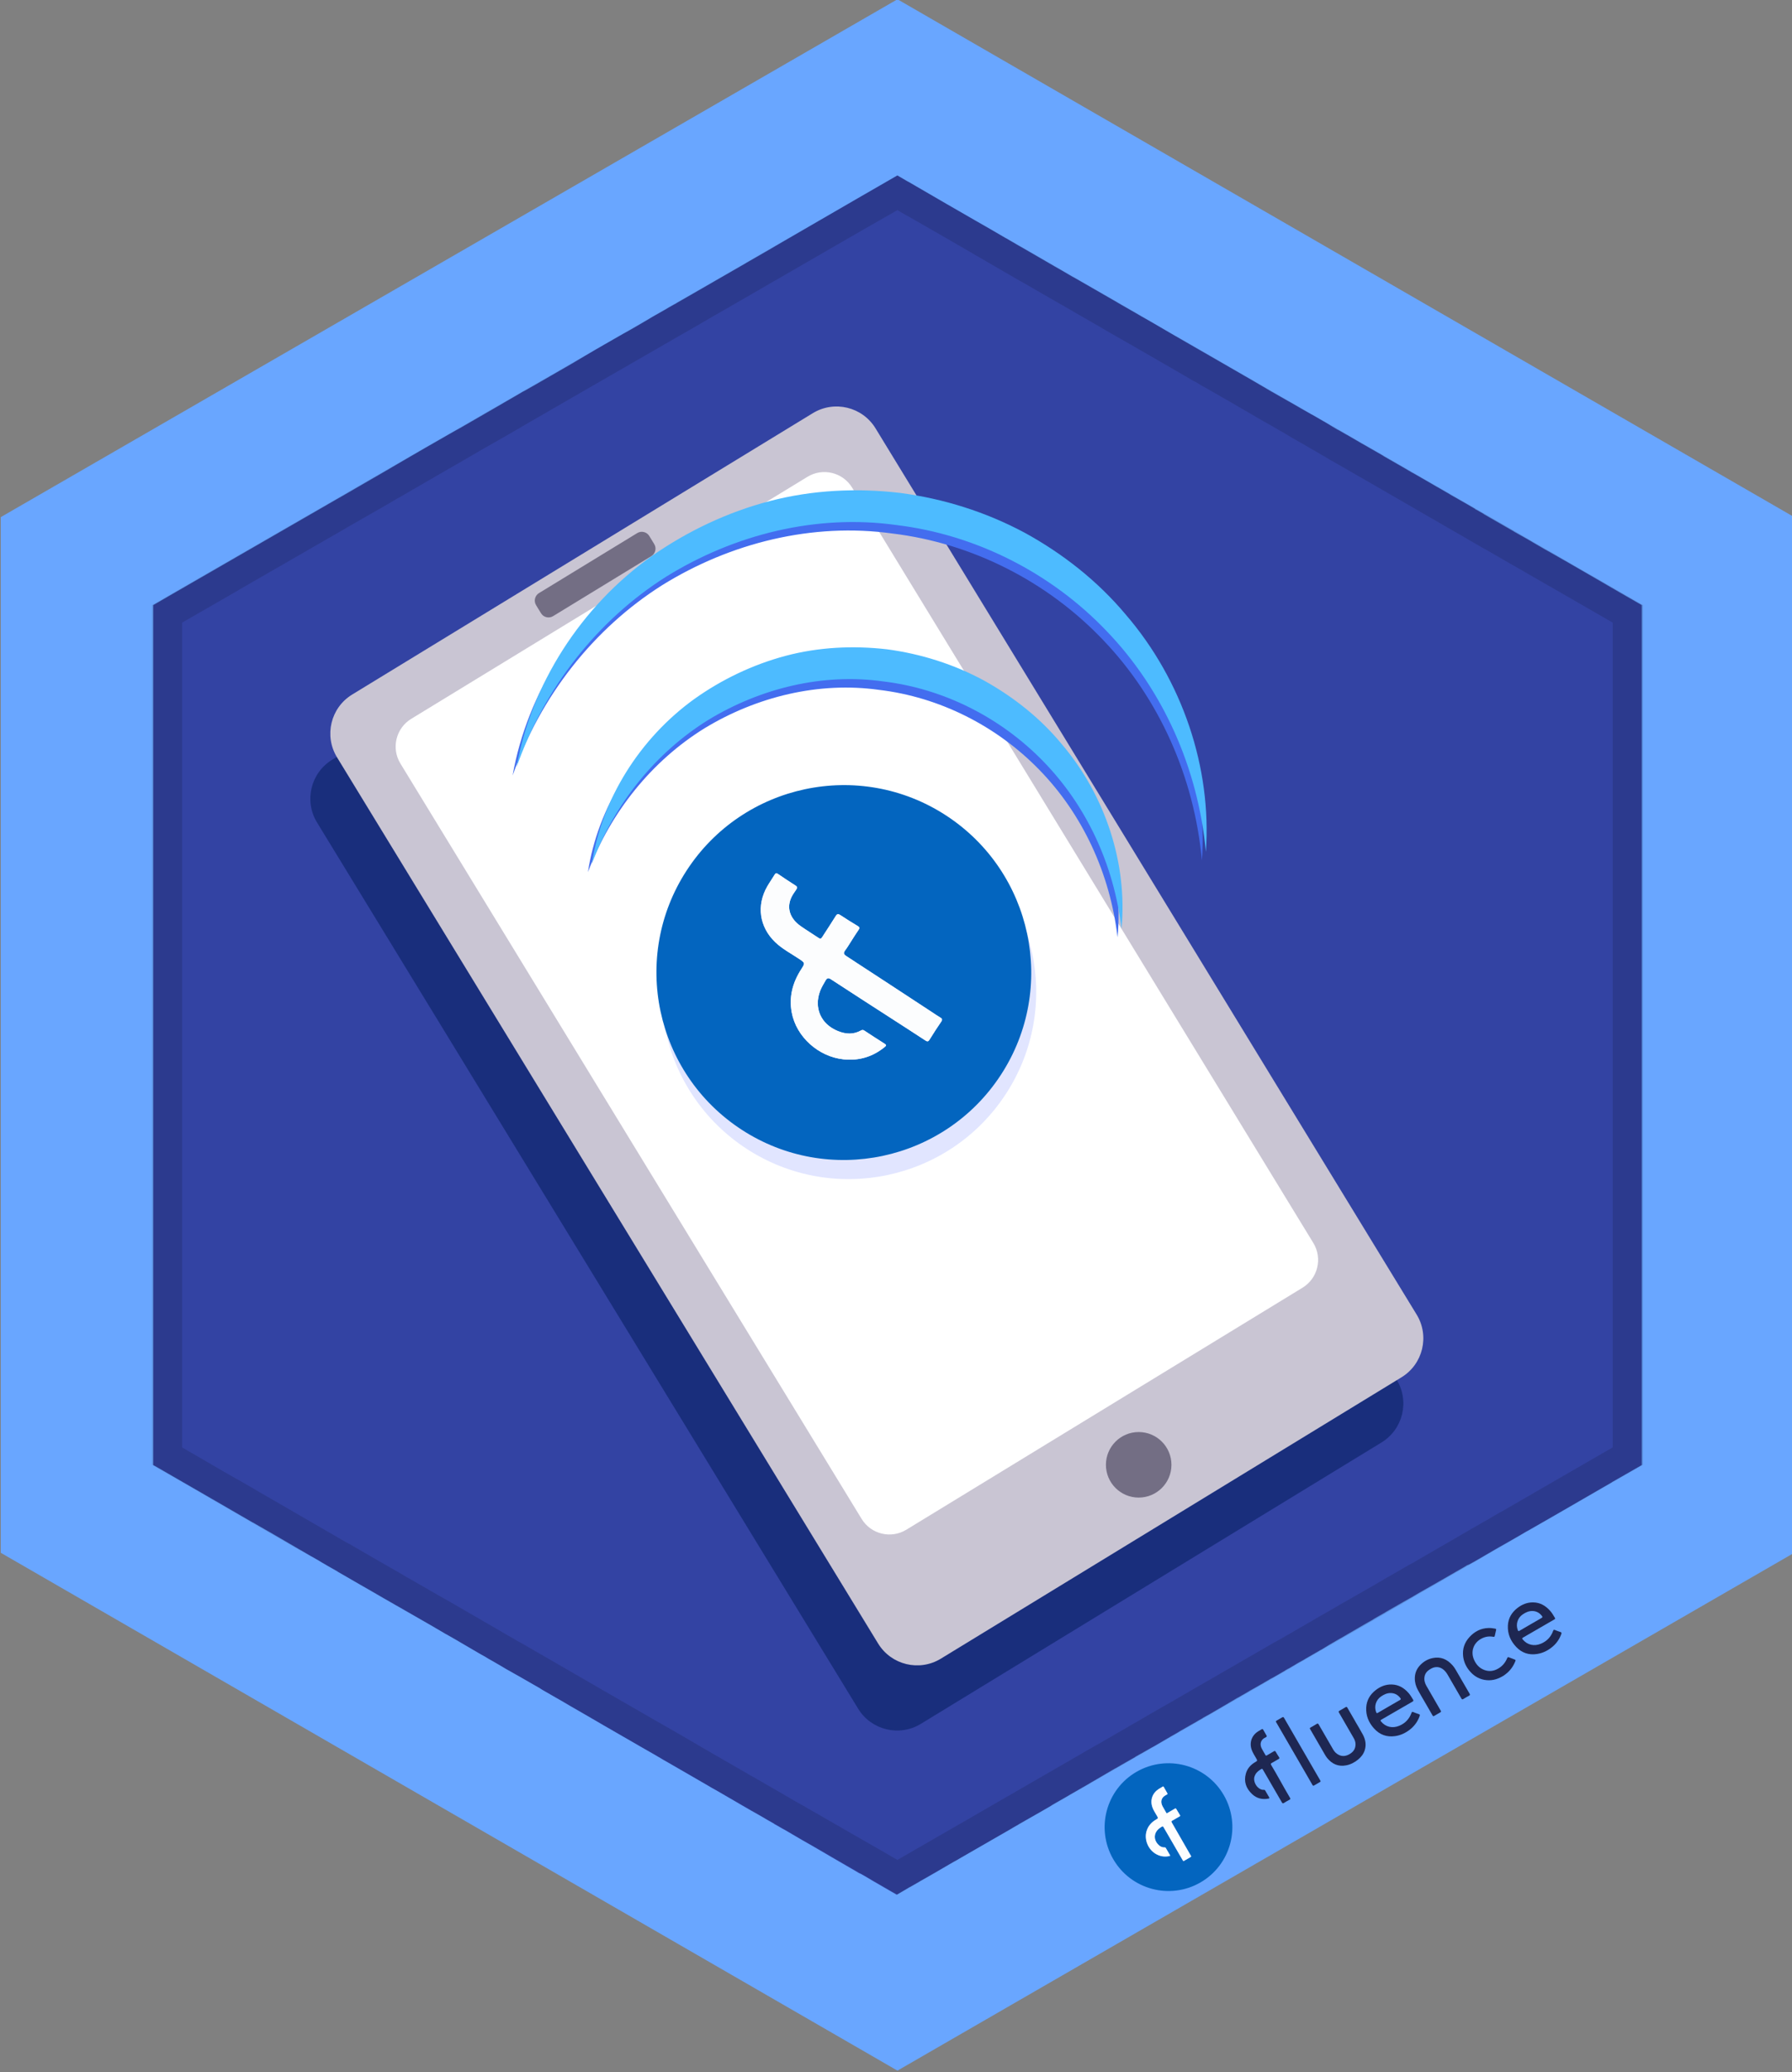 <?xml version="1.0" encoding="utf-8"?>
<!-- Generator: Adobe Illustrator 23.0.1, SVG Export Plug-In . SVG Version: 6.00 Build 0)  -->
<svg version="1.1" id="Layer_1" xmlns="http://www.w3.org/2000/svg" xmlns:xlink="http://www.w3.org/1999/xlink" x="0px" y="0px"
	 viewBox="0 0 110.762 128.045" style="enable-background:new 0 0 110.762 128.045;" xml:space="preserve">
<rect x="0" y="0" width="110.762" height="128.045" fill="#808080" stroke="none"/>
<style type="text/css">
	.Drop_x0020_Shadow{fill:none;}
	.Round_x0020_Corners_x0020_2_x0020_pt{fill:#FFFFFF;stroke:#231F20;stroke-miterlimit:10;}
	.Live_x0020_Reflect_x0020_X{fill:none;}
	.Bevel_x0020_Soft{fill:url(#SVGID_1_);}
	.Dusk{fill:#FFFFFF;}
	.Foliage_GS{fill:#FFDD00;}
	.Pompadour_GS{fill-rule:evenodd;clip-rule:evenodd;fill:#44ADE2;}
	.st0{fill:#0050D0;}
	.st1{fill:#FFFFFF;}
	.st2{fill:#69A6FF;}
	.st3{fill:#3343A3;}
	.st4{fill:#51B7F8;}
	.st5{fill:#E3EEFF;}
	.st6{fill:#192E7C;}
	.st7{fill:#C7EBFF;}
	.st8{opacity:0.13;enable-background:new    ;}
	.st9{fill:#FCFDFD;}
	.st10{fill:#0161CC;}
	.st11{fill:#0167CA;}
	.st12{fill:#008BBC;}
	.st13{fill:#01CDA7;}
	.st14{fill:#009FB8;}
	.st15{fill:#0396BA;}
	.st16{fill:#03BDAD;}
	.st17{fill:#F6F9FA;}
	.st18{fill:#007AC3;}
	.st19{fill:#01B5AF;}
	.st20{fill:#9BD8DD;}
	.st21{fill:#1D54D8;}
	.st22{fill:#EAEAEA;}
	.st23{fill:#4E5253;}
	.st24{fill:#535353;}
	.st25{fill:#01B9FC;}
	.st26{fill:#FBFBFB;}
	.st27{fill:#F89EA7;}
	.st28{fill:#04B8FA;}
	.st29{fill:#15D89A;}
	.st30{fill:#584242;}
	.st31{fill:#60F9AF;}
	.st32{fill:#A8F8E0;}
	.st33{fill:#F2F2F2;}
	.st34{fill:#047EF4;}
	.st35{fill:#1B75BC;}
	.st36{fill:#3C3C3B;}
	.st37{fill:#1E2752;}
	.st38{fill:#1E2753;}
	.st39{fill:#0365BF;}
	.st40{fill:#FCFDFE;}
	.st41{fill:#C9C5D3;}
	.st42{fill:#736E84;}
	.st43{fill:#E1E5FF;}
	.st44{fill:#436DEF;}
	.st45{fill:#4DBBFF;}
	.st46{fill:#4F34C1;}
	.st47{fill:#B3EAFF;}
	.st48{fill:#E9FAFF;}
	.st49{fill:#0FB797;}
	.st50{fill:#3EFFB5;}
	.st51{fill:#E3D4FF;}
	.st52{fill:#FBF8FF;}
	.st53{fill:#2F106B;}
	.st54{fill:#E3D4FF;stroke:#2F106B;stroke-miterlimit:10;}
	.st55{fill:#3E2B7A;}
	.st56{fill:#FEC547;}
	.st57{fill:#E1F9FF;}
	.st58{fill:#3159FF;}
	.st59{fill:#1B46CC;}
	.st60{fill:#7BD3FF;}
	.st61{fill:#B4ABED;}
	.st62{fill:#D9F4FF;}
	.st63{fill:#A95F29;}
	.st64{fill:#D17D37;}
	.st65{fill:#686868;}
	.st66{fill:#343433;}
</style>
<linearGradient id="SVGID_1_" gradientUnits="userSpaceOnUse" x1="-0.302" y1="149.196" x2="0.405" y2="149.903">
	<stop  offset="0" style="stop-color:#DEDFE3"/>
	<stop  offset="0.178" style="stop-color:#DADBDF"/>
	<stop  offset="0.361" style="stop-color:#CECFD3"/>
	<stop  offset="0.546" style="stop-color:#B9BCBF"/>
	<stop  offset="0.732" style="stop-color:#9CA0A2"/>
	<stop  offset="0.918" style="stop-color:#787D7E"/>
	<stop  offset="1" style="stop-color:#656B6C"/>
</linearGradient>
<g id="Layer_63_3_">
	<polygon class="st2" points="110.899,95.956 55.471,127.956 0.048,95.956 0.048,31.956 55.471,-0.044 110.899,31.956 	
		"/>
</g>
<path class="st3" d="M101.476,37.394v53.14l-1.45,0.83l-0.19,0.11l-0.2,0.11v0.01l-0.66,0.38l-2.54,1.47l-2.04,1.17l-0.14,0.08
	l-1.18,0.68l-0.41,0.23l-1.55,0.9l-0.02,0.01l-0.29,0.16l-0.13,0.05l-0.11,0.07l-1.44,0.83l-0.7,0.4l-0.65,0.37l-0.24,0.14
	l-0.17,0.1l-0.01,0.01l-0.34,0.19l-0.3,0.17l-0.82,0.47l-0.23,0.13l-0.04,0.03l-0.72,0.41v0.01l-0.51,0.29l-0.45,0.26l-0.02,0.02
	h-0.01l-0.02,0.01l-1.05,0.61l-0.16,0.09l-0.31,0.18l-0.24,0.14l-0.44,0.27l-0.06,0.03l-0.97,0.56l-0.06,0.04l-0.09,0.05
	l-0.18,0.1l-0.09,0.05l-0.12,0.07l-0.08,0.05l-0.41,0.24l-0.03,0.01l-0.16,0.09v0.01l-0.78,0.45l-0.06,0.03l-0.12,0.06l-0.02,0.02
	l-0.04,0.02l-0.29,0.17l-0.15,0.09l-0.06,0.03l-0.4,0.23l-0.11,0.06l-0.16,0.09l-0.13,0.08l-0.05,0.03l-0.3,0.17l-0.02,0.01
	l-0.08,0.05l-0.14,0.08l-0.02,0.01h-0.01l-0.71,0.42l-1.01,0.59l-0.05,0.03l-0.15,0.08l-0.25,0.14v0.01l-0.27,0.15l-0.1,0.06
	l-0.05,0.03l-0.16,0.09l-0.84,0.48l-0.11,0.07l-0.42,0.24l-1.06,0.62l-0.15,0.08l-0.44,0.25l-0.19,0.11l-0.06,0.03l-0.07,0.04
	l-0.25,0.14c0,0,0,0,0,0.01l-0.84,0.48l-0.07,0.04l-0.31,0.18c0,0,0,0-0.01,0l-1.3,0.76l-0.12,0.07l-0.07,0.04l-0.18,0.11
	l-0.04,0.02l-0.24,0.14l-0.09,0.05l-0.73,0.42l-0.29,0.17l-0.56,0.32l-0.31,0.18l-0.04,0.03l-0.01,0.01l-0.02,0.01l-0.5,0.29
	l-1.49,0.85l-0.01,0.01l-0.3,0.17l-0.13,0.08l-2.24,1.29l-0.99,0.57l-0.05,0.03l-0.01,0.01l-0.24,0.13l-0.21,0.12l-1.01,0.59
	l-0.79,0.45l-0.04,0.02l-0.13,0.08l-0.56,0.32h-0.01l-0.32,0.19l-0.46,0.27l-0.02,0.01l-0.35-0.2l-1.07-0.62l-0.54-0.32
	l-0.23-0.13l-0.08-0.04l-0.03-0.01l-0.04-0.02l-0.2-0.12l-0.33-0.19l-1.17-0.68l-1.2-0.7l-0.58-0.33l-1.16-0.68l-0.08-0.04
	l-0.35-0.2l-0.16-0.09l-0.03-0.03l-0.09-0.05l-0.2-0.11l-0.12-0.07l-0.15-0.09l-0.45-0.26l-0.36-0.2l-0.71-0.41l-0.1-0.06
	l-1.41-0.82l-0.22-0.12l-0.27-0.16l-1.66-0.96l-0.78-0.45l-0.28-0.16l-0.56-0.33l-0.77-0.44l-2.41-1.39l-0.65-0.38l-0.04-0.02
	l-0.03-0.02l-1.3-0.75l-0.39-0.23l-0.54-0.31l-0.8-0.46l-0.14-0.09l-0.01-0.01l-0.07-0.04l-0.56-0.32l-0.47-0.27l-0.74-0.42
	l-0.02-0.01l-0.27-0.15l-0.28-0.17l-0.43-0.25l-0.37-0.21l-0.13-0.08l-0.03-0.02l-0.27-0.15l-0.19-0.11l-0.29-0.17l-0.75-0.44
	l-0.39-0.23l-0.09-0.05l-0.44-0.25l-0.06-0.03l-0.78-0.46l-2.09-1.2l-0.23-0.13l-0.59-0.34l-0.09-0.05l-0.12-0.07l-0.31-0.18
	l-0.07-0.04l-0.01-0.01l-0.11-0.06l-0.1-0.06h-0.01l-0.01-0.01l-0.7-0.4l-0.33-0.19c-0.01-0.01-0.01-0.01-0.02-0.01l-0.05-0.03
	l-0.69-0.4l-0.35-0.2v-0.01l-0.67-0.38l-0.1-0.06l-0.21-0.12l-0.13-0.08l-0.15-0.09l-0.04-0.02l-0.49-0.28l-2.11-1.23l-0.29-0.17
	c0,0-0.01,0-0.02-0.01l-0.28-0.16l-0.04-0.02l-0.01-0.01l-0.23-0.13l-0.47-0.27h-0.01l-1.33-0.77l-1-0.58l-0.21-0.12l-3.5-2.02
	l-0.04-0.02l-0.04-0.02l-0.03-0.02v-53.14l0.93-0.54l1.04-0.6l9.38-5.41l0.3-0.17l2.3-1.33l0.38-0.22l0.75-0.44l0.98-0.57l0.26-0.15
	l0.1-0.06l0.33-0.19l1.5-0.86l0.44-0.25l0.36-0.2l2.2-1.27l0.6-0.35l0.45-0.26l0.53-0.31l0.17-0.09l0.6-0.34l0.92-0.53l0.14-0.08
	l0.78-0.45l0.02-0.01l0.36-0.21l0.09-0.05l0.35-0.21l0.42-0.25l0.68-0.4l0.52-0.3l1.19-0.68l0.11-0.06l0.34-0.19l0.64-0.37
	l0.22-0.13l0.47-0.28l0.21-0.12l0.53-0.3l0.27-0.16l0.39-0.22h0.01l0.05-0.03l0.06-0.04l0.82-0.47l1.46-0.84l0.12-0.07l1.86-1.07
	c0-0.01,0.01-0.01,0.01-0.01l1.39-0.8l0.19-0.11l0.27-0.16l0.11-0.06l0.01-0.01l4.9-2.84l2.48-1.43l0.65,0.38h0.01l2.36,1.37
	l1.77,1.02l0.96,0.55l0.94,0.55h0.01l0.82,0.48l0.04,0.02l0.66,0.38l1.5,0.87l0.44,0.25l0.68,0.4h0.01l0.37,0.21l2.14,1.23
	l0.53,0.31l0.82,0.47l0.36,0.21l0.6,0.34l1.51,0.88l2.45,1.41l2.41,1.39l0.05,0.03l1.04,0.61l1.18,0.67l0.42,0.24l0.22,0.13
	l0.48,0.27l0.14,0.08l0.01,0.01l0.03,0.01l0.54,0.31l0.15,0.09l0.07,0.04h0.01l0.51,0.31l0.33,0.2c0,0,0.01,0,0.02,0l0.47,0.27
	l0.11,0.06l0.86,0.5l0.44,0.25l0.07,0.04l0.05,0.03l0.7,0.4l0.05,0.03l0.09,0.06l0.07,0.04l1.08,0.62l0.02,0.01l0.17,0.1l0.22,0.13
	h0.01l0.09,0.06l0.09,0.05l0.06,0.03l0.47,0.27l0.95,0.55l0.23,0.13l0.62,0.36l0.01,0.01l1.07,0.61l0.43,0.25l0.04,0.03v0.01
	l0.12,0.06l0.14,0.08l0.26,0.15l0.02,0.02l0.38,0.22l1.46,0.84l0.06,0.04l0.87,0.49l0.27,0.16l0.74,0.43l0.2,0.11l0.58,0.33
	l0.44,0.25l1.94,1.12l1.43,0.83L101.476,37.394z"/>
<path class="st6" d="M85.389,89.139l-28.471,17.387c-1.33,0.812-3.066,0.392-3.878-0.937L19.595,50.825
	c-0.812-1.33-0.392-3.066,0.937-3.878l28.471-17.387c1.33-0.812,3.066-0.392,3.878,0.937L86.326,85.261
	C87.138,86.591,86.719,88.327,85.389,89.139z"/>
<path class="st37" d="M86.345,105.709c-0.318,0.184-0.636,0.368-0.954,0.553c-0.078,0.045-0.08,0.057-0.022,0.127
	c0.28,0.339,0.708,0.43,1.123,0.255c0.372-0.157,0.617-0.425,0.753-0.798c0.022-0.061,0.046-0.073,0.105-0.048
	c0.114,0.047,0.23,0.091,0.347,0.128c0.066,0.021,0.073,0.053,0.052,0.113c-0.12,0.345-0.326,0.627-0.614,0.85
	c-0.271,0.21-0.574,0.35-0.915,0.397c-0.512,0.07-0.945-0.09-1.29-0.471c-0.332-0.367-0.514-0.797-0.485-1.3
	c0.026-0.448,0.236-0.802,0.587-1.074c0.291-0.226,0.617-0.357,0.99-0.347c0.436,0.011,0.772,0.219,1.05,0.539
	c0.103,0.119,0.181,0.255,0.263,0.388c0.04,0.065,0.035,0.097-0.035,0.137
	C86.98,105.339,86.663,105.525,86.345,105.709z M85.843,105.45c0.229-0.133,0.457-0.267,0.688-0.397
	c0.058-0.033,0.064-0.064,0.026-0.115c-0.152-0.202-0.35-0.314-0.605-0.315c-0.222-0.002-0.411,0.09-0.591,0.212
	c-0.317,0.215-0.442,0.617-0.301,0.974c0.025,0.064,0.048,0.069,0.104,0.036
	C85.388,105.712,85.616,105.582,85.843,105.45z"/>
<path class="st37" d="M95.102,100.637c-0.316,0.183-0.632,0.366-0.948,0.549c-0.088,0.051-0.089,0.061-0.026,0.136
	c0.284,0.336,0.705,0.425,1.118,0.251c0.372-0.156,0.619-0.424,0.754-0.798c0.025-0.069,0.052-0.072,0.112-0.047
	c0.109,0.045,0.22,0.086,0.333,0.122c0.069,0.022,0.084,0.052,0.059,0.123c-0.109,0.302-0.28,0.56-0.522,0.769
	c-0.286,0.248-0.613,0.413-0.989,0.47c-0.498,0.075-0.928-0.07-1.274-0.434c-0.353-0.371-0.546-0.813-0.518-1.333
	c0.025-0.448,0.236-0.802,0.586-1.075c0.284-0.221,0.603-0.352,0.967-0.349c0.445,0.003,0.79,0.211,1.074,0.539
	c0.112,0.129,0.196,0.276,0.282,0.422c0.032,0.054-0,0.072-0.038,0.094
	C95.747,100.263,95.424,100.45,95.102,100.637z M94.592,100.383c0.229-0.133,0.457-0.267,0.688-0.397
	c0.065-0.037,0.069-0.071,0.027-0.125c-0.152-0.197-0.349-0.307-0.601-0.308
	c-0.222-0.001-0.411,0.09-0.591,0.212c-0.317,0.215-0.441,0.617-0.3,0.974c0.026,0.065,0.05,0.068,0.105,0.035
	C94.142,100.642,94.367,100.513,94.592,100.383z"/>
<path class="st37" d="M78.816,108.824c-0.069,0.04-0.136,0.084-0.207,0.119c-0.066,0.032-0.075,0.065-0.037,0.13
	c0.178,0.301,0.356,0.602,0.524,0.908c0.206,0.377,0.423,0.746,0.638,1.118c0.035,0.06,0.024,0.088-0.034,0.119
	c-0.115,0.062-0.23,0.127-0.34,0.197c-0.065,0.042-0.094,0.024-0.13-0.038c-0.38-0.659-0.762-1.317-1.144-1.974
	c-0.069-0.118-0.07-0.12-0.189-0.046c-0.167,0.104-0.298,0.237-0.36,0.434c-0.105,0.334,0.205,0.841,0.591,0.813
	c0.04-0.003,0.06,0.018,0.078,0.05c0.078,0.136,0.155,0.273,0.236,0.406c0.034,0.056,0.018,0.075-0.04,0.086
	c-0.385,0.074-0.731-0.013-1.014-0.281c-0.364-0.344-0.523-0.765-0.382-1.264c0.087-0.311,0.289-0.539,0.566-0.702
	c0.158-0.092,0.156-0.092,0.066-0.251c-0.098-0.172-0.209-0.336-0.275-0.525c-0.153-0.441,0.003-0.881,0.401-1.132
	c0.072-0.045,0.147-0.085,0.219-0.129c0.041-0.026,0.068-0.022,0.092,0.023c0.067,0.121,0.136,0.242,0.207,0.361
	c0.027,0.046,0.017,0.074-0.028,0.1c-0.067,0.038-0.138,0.07-0.195,0.124c-0.159,0.151-0.186,0.361-0.069,0.588
	c0.07,0.135,0.151,0.263,0.225,0.395c0.026,0.047,0.055,0.042,0.094,0.019c0.142-0.084,0.285-0.164,0.426-0.248
	c0.053-0.032,0.083-0.03,0.116,0.028c0.065,0.114,0.135,0.225,0.206,0.334c0.034,0.052,0.032,0.085-0.028,0.115
	C78.957,108.739,78.887,108.783,78.816,108.824z"/>
<path class="st37" d="M83.764,106.37c0.158,0.274,0.324,0.543,0.473,0.822c0.162,0.302,0.222,0.623,0.117,0.96
	c-0.075,0.241-0.226,0.431-0.419,0.587c-0.215,0.173-0.454,0.299-0.728,0.352
	c-0.486,0.093-0.871-0.078-1.177-0.454c-0.064-0.078-0.114-0.165-0.164-0.252c-0.291-0.503-0.582-1.005-0.873-1.508
	c-0.051-0.087-0.051-0.088,0.037-0.139c0.118-0.068,0.238-0.133,0.353-0.206c0.061-0.039,0.09-0.026,0.125,0.034
	c0.298,0.519,0.599,1.037,0.9,1.555c0.082,0.141,0.195,0.252,0.342,0.324c0.237,0.117,0.467,0.073,0.682-0.058
	c0.145-0.088,0.264-0.203,0.318-0.373c0.066-0.21,0.033-0.409-0.072-0.595c-0.297-0.523-0.601-1.042-0.902-1.562
	c-0.056-0.097-0.056-0.098,0.042-0.155c0.118-0.068,0.237-0.134,0.353-0.206c0.053-0.033,0.079-0.021,0.108,0.031
	c0.16,0.281,0.324,0.561,0.486,0.841C83.764,106.37,83.764,106.37,83.764,106.37z"/>
<path class="st37" d="M88.082,105.206c-0.148-0.256-0.301-0.509-0.443-0.768c-0.126-0.231-0.196-0.48-0.19-0.746
	c0.006-0.277,0.097-0.524,0.278-0.735c0.22-0.256,0.495-0.425,0.824-0.495c0.497-0.106,0.897,0.074,1.225,0.442
	c0.075,0.084,0.14,0.177,0.197,0.275c0.285,0.494,0.571,0.988,0.859,1.48c0.037,0.064,0.033,0.096-0.034,0.131
	c-0.118,0.062-0.234,0.13-0.347,0.201c-0.059,0.037-0.09,0.03-0.125-0.032
	c-0.281-0.49-0.566-0.979-0.849-1.469c-0.065-0.112-0.142-0.214-0.24-0.299c-0.227-0.198-0.508-0.226-0.773-0.082
	c-0.207,0.112-0.373,0.258-0.415,0.504c-0.035,0.199,0.014,0.386,0.111,0.556c0.288,0.507,0.583,1.011,0.875,1.516
	c0.054,0.094,0.054,0.094-0.041,0.149c-0.116,0.067-0.232,0.132-0.346,0.202c-0.049,0.03-0.075,0.02-0.103-0.029
	c-0.153-0.268-0.308-0.534-0.463-0.801C88.082,105.206,88.082,105.206,88.082,105.206z"/>
<path class="st37" d="M92.846,103.601c-0.342,0.195-0.705,0.279-1.097,0.207c-0.399-0.073-0.71-0.287-0.956-0.601
	c-0.199-0.254-0.324-0.541-0.359-0.864c-0.05-0.454,0.089-0.849,0.395-1.182c0.312-0.339,0.694-0.541,1.163-0.557
	c0.142-0.005,0.282,0.014,0.421,0.039c0.054,0.009,0.074,0.031,0.059,0.089c-0.028,0.104-0.048,0.21-0.072,0.316
	c-0.025,0.109-0.027,0.111-0.134,0.094c-0.271-0.044-0.52,0.01-0.754,0.149
	c-0.444,0.264-0.613,0.772-0.414,1.249c0.128,0.305,0.329,0.539,0.644,0.657c0.252,0.095,0.504,0.084,0.75-0.029
	c0.315-0.145,0.536-0.383,0.667-0.704c0.025-0.061,0.054-0.07,0.11-0.047c0.119,0.048,0.239,0.094,0.36,0.138
	c0.049,0.018,0.055,0.044,0.038,0.088c-0.132,0.336-0.336,0.617-0.628,0.831c-0.031,0.023-0.061,0.047-0.093,0.069
	C92.913,103.564,92.879,103.582,92.846,103.601z"/>
<path class="st38" d="M80.485,108.093c0.368,0.636,0.737,1.272,1.105,1.908c0.052,0.09,0.052,0.09-0.04,0.143
	c-0.107,0.062-0.215,0.121-0.32,0.186c-0.051,0.032-0.079,0.025-0.109-0.028
	c-0.126-0.224-0.257-0.445-0.385-0.668c-0.613-1.059-1.226-2.117-1.839-3.176
	c-0.054-0.093-0.054-0.094,0.041-0.149c0.102-0.059,0.207-0.116,0.306-0.179c0.059-0.038,0.089-0.03,0.125,0.032
	c0.293,0.511,0.589,1.019,0.884,1.529C80.331,107.826,80.408,107.96,80.485,108.093z"/>
<g>
	<path class="st39" d="M74.2,116.327c-1.888,1.09-4.305,0.444-5.394-1.442c-1.09-1.888-0.444-4.306,1.442-5.394
		c1.888-1.09,4.306-0.444,5.394,1.442C76.732,112.822,76.086,115.238,74.2,116.327z M72.67,112.385
		c0.08-0.046,0.159-0.095,0.241-0.138c0.04-0.021,0.042-0.041,0.019-0.078
		c-0.076-0.122-0.151-0.245-0.222-0.37c-0.028-0.049-0.048-0.058-0.099-0.027
		c-0.149,0.091-0.302,0.175-0.453,0.265c-0.037,0.022-0.056,0.019-0.078-0.02c-0.072-0.131-0.151-0.257-0.221-0.389
		c-0.126-0.236-0.099-0.454,0.069-0.606c0.058-0.052,0.127-0.087,0.195-0.124c0.039-0.021,0.051-0.041,0.026-0.084
		c-0.075-0.126-0.146-0.254-0.217-0.382c-0.018-0.033-0.034-0.045-0.07-0.022c-0.08,0.051-0.165,0.095-0.245,0.146
		c-0.394,0.255-0.543,0.687-0.389,1.128c0.067,0.191,0.184,0.355,0.282,0.53
		c0.083,0.147,0.085,0.147-0.059,0.231c-0.284,0.166-0.491,0.397-0.585,0.716
		c-0.148,0.503,0.08,1.09,0.529,1.378c0.273,0.175,0.568,0.228,0.885,0.16c0.041-0.009,0.06-0.016,0.032-0.062
		c-0.087-0.145-0.171-0.293-0.256-0.44c-0.014-0.025-0.03-0.037-0.06-0.035
		c-0.184,0.008-0.324-0.074-0.442-0.21c-0.252-0.291-0.235-0.661,0.048-0.921c0.061-0.056,0.131-0.098,0.2-0.143
		c0.056-0.037,0.082-0.032,0.117,0.029c0.256,0.446,0.516,0.889,0.774,1.334c0.138,0.238,0.277,0.475,0.414,0.714
		c0.025,0.043,0.043,0.051,0.087,0.024c0.127-0.078,0.256-0.153,0.387-0.224c0.05-0.027,0.051-0.051,0.022-0.094
		c-0.037-0.056-0.068-0.115-0.101-0.173c-0.358-0.624-0.715-1.25-1.075-1.872
		c-0.037-0.064-0.026-0.09,0.035-0.12C72.534,112.469,72.601,112.425,72.67,112.385z"/>
	<path class="st40" d="M72.67,112.385c-0.069,0.04-0.136,0.084-0.207,0.119c-0.061,0.03-0.072,0.056-0.035,0.12
		c0.36,0.623,0.717,1.248,1.075,1.872c0.033,0.058,0.064,0.118,0.101,0.173c0.029,0.043,0.028,0.067-0.022,0.094
		c-0.131,0.071-0.26,0.146-0.387,0.224c-0.044,0.027-0.063,0.019-0.087-0.024c-0.136-0.239-0.275-0.476-0.414-0.714
		c-0.259-0.444-0.518-0.888-0.774-1.334c-0.035-0.061-0.061-0.066-0.117-0.029c-0.069,0.045-0.139,0.088-0.2,0.143
		c-0.283,0.26-0.3,0.63-0.048,0.921c0.117,0.135,0.258,0.218,0.442,0.21
		c0.031-0.001,0.046,0.011,0.06,0.035c0.084,0.147,0.168,0.295,0.256,0.44c0.028,0.046,0.008,0.054-0.032,0.062
		c-0.317,0.068-0.612,0.015-0.885-0.16c-0.449-0.289-0.677-0.876-0.529-1.378c0.094-0.318,0.3-0.55,0.585-0.716
		c0.144-0.084,0.141-0.084,0.059-0.231c-0.098-0.174-0.216-0.339-0.282-0.53c-0.153-0.441-0.004-0.873,0.389-1.128
		c0.08-0.052,0.165-0.096,0.245-0.146c0.036-0.023,0.052-0.012,0.07,0.022c0.071,0.128,0.142,0.256,0.217,0.382
		c0.025,0.043,0.013,0.062-0.026,0.084c-0.067,0.037-0.137,0.072-0.195,0.124c-0.168,0.152-0.194,0.37-0.069,0.606
		c0.07,0.132,0.149,0.258,0.221,0.389c0.022,0.039,0.041,0.042,0.078,0.02c0.15-0.089,0.303-0.174,0.453-0.265
		c0.051-0.031,0.071-0.022,0.099,0.027c0.07,0.125,0.146,0.248,0.222,0.37c0.023,0.036,0.02,0.057-0.019,0.078
		C72.829,112.29,72.75,112.339,72.67,112.385z"/>
</g>
<path class="st8" d="M98.49,35.625l-0.31-0.17l-0.57-0.33l-0.09-0.05l-1.77-1.03h-0.01l-0.04-0.02l-1.21-0.7l-0.12-0.07
	l-0.74-0.43l-1.91-1.1l-0.02-0.01l-0.3-0.17l-0.69-0.4l-1.06-0.61l-1.74-1l-1.14-0.66l-0.05-0.03l-0.02-0.01l-0.97-0.56l-0.11-0.06
	l-0.13-0.08l-0.07-0.04l-0.71-0.41l-0.09-0.05l-0.47-0.27l-0.59-0.34l-0.36-0.21l-0.81-0.47h-0.01l-0.16-0.09l-0.37-0.21v-0.01
	l-0.2-0.11l-0.02-0.01h-0.01l-0.53-0.31h-0.01l-0.03-0.01l-0.01-0.01l-0.14-0.08l-0.45-0.27l-0.14-0.08l-0.23-0.13l-0.87-0.5
	l-0.24-0.14l-6.3-3.63l-0.03-0.01l-1.5-0.87l-0.87-0.51l-1.01-0.58l-2.76-1.59l-3.57-2.06l-0.76-0.43h-0.01l-0.02-0.02
	l-0.92-0.53l-0.96-0.55l-1.77-1.02l-2.36-1.37h-0.01l-0.65-0.38l-2.48,1.43l-4.02,2.32l-1.37,0.79l-0.5,0.29l-3,1.73l-2.47,1.42
	l-0.59,0.34l-0.52,0.3l-1.52,0.88l-0.45,0.26l-0.44,0.25l-0.75,0.44l-0.52,0.3l-1.45,0.83l-0.45,0.26l-0.97,0.56l-1.83,1.05
	l-0.36,0.21l-0.45,0.26l-0.89,0.51l-0.18,0.1l-1.15,0.67l-0.94,0.54l-0.44,0.25l-2.88,1.66l-0.29,0.17l-0.07,0.04l-0.28,0.16
	l-0.78,0.45l-0.65,0.37l-1.65,0.96l-1.92,1.11h-0.01l-7.44,4.29l-2.06,1.19l-0.3,0.17v53.12l0.37,0.22l0.39,0.22l2.19,1.26
	l0.41,0.24l0.05,0.03l0.25,0.15l0.28,0.16l0.37,0.21l2.53,1.47l2.34,1.35c0,0,0.01,0,0.02,0l0.51,0.29l0.07,0.05l0.05,0.02h0.03
	l0.99,0.59l1.58,0.91l1.1,0.64l1.22,0.7l0.49,0.28l0.56,0.32l0.6,0.34l3.37,1.95l2.09,1.2l0.44,0.26l0.19,0.11h0.01l0.39,0.22
	l1.25,0.72l0.8,0.46l0.54,0.31l0.39,0.23l1.3,0.75l0.03,0.02l0.69,0.4l2.41,1.39l0.77,0.44l0.56,0.33l0.28,0.16l0.78,0.45
	l1.66,0.96l0.27,0.16l0.22,0.12l1.39,0.8h0.01l0.84,0.49l0.24,0.14l0.1,0.06l0.45,0.26l0.13,0.07l0.04,0.02l0.3,0.18l0.09,0.05
	l0.24,0.13l0.38,0.23l0.52,0.29c0,0,0,0,0,0.01l0.75,0.43l0.14,0.08l0.54,0.31l0.15,0.08l0.27,0.15l0.25,0.15l0.22,0.13l0.24,0.14
	l0.03,0.02l0.03,0.01l0.03,0.02l0.71,0.41l2.3,1.33l0.18,0.1l0.43,0.25l0.21,0.12l0.02,0.01l0.55-0.32l0.14-0.08l3.59-2.07
	l0.59-0.34l0.19-0.11l2.4-1.38l0.19-0.11l0.39-0.23l0.02-0.01l1.57-0.9l0.07-0.04l1.47-0.85l0.16-0.09l0.33-0.19l0.6-0.35l0.13-0.07
	l0.27-0.16l0.05-0.03l0.22-0.13l0.13-0.07l0.75-0.43l0.36-0.21l0.09-0.05l0.91-0.52l0.43-0.25l0.4-0.23l1.36-0.78l0.17-0.1
	l0.7-0.4l0.52-0.3l0.02-0.01l0.12-0.07l0.47-0.27l3.22-1.86l0.21-0.12l0.59-0.34l0.13-0.07l0.01-0.01l0.63-0.36l0.24-0.14l0.21-0.13
	l0.58-0.33l0.28-0.16l1.03-0.6l0.39-0.22l0.24-0.14l0.09-0.05l0.1-0.06l0.7-0.4l1.39-0.8l1.07-0.62l0.33-0.19l0.46-0.26l0.06-0.04
	l0.43-0.25l0.08-0.04v-0.01l0.25-0.14l0.01-0.01l0.24-0.14l0.3-0.17l1.03-0.59l0.24-0.14l1.16-0.67l0.16-0.09l0.14-0.08l0.07-0.04
	l0.09-0.05l0.11-0.06l0.02-0.01l1.24-0.73l0.21-0.12l0.1-0.05l0.2-0.12l0.24-0.14l0.86-0.49l0.24-0.16l0.05-0.03l0.02-0.01
	l0.12-0.07v-0.01h0.05l0.52-0.3l0.03-0.02l0.46-0.26l0.34-0.19l0.54-0.32l0.02-0.01l3.28-1.89l1.86-1.07l0.05-0.03v-53.12
	L98.49,35.625z M94.309,92.545l-1.47,0.85l-0.04,0.02l-0.07,0.04l-0.09,0.05l-0.02,0.01l-0.21,0.12l-0.24,0.14l-0.16,0.1
	l-0.27,0.15l-0.57,0.33l-0.06,0.03l-0.02,0.01l-0.03,0.02l-0.31,0.18l-0.5,0.29l-1.12,0.65l-0.02,0.01l-1.14,0.66l-0.67,0.39
	l-0.03,0.01l-0.05,0.03l-0.04,0.02l-0.07,0.04l-0.14,0.08l-1.11,0.64l-0.02,0.01l-0.02,0.01l-0.89,0.52l-1.43,0.82l-0.44,0.25
	l-0.04,0.02l-0.14,0.08l-0.34,0.2l-0.38,0.22l-0.68,0.39l-0.26,0.15l-0.2,0.12l-0.05,0.03l-0.04,0.02l-0.57,0.33l-0.21,0.12
	l-0.51,0.3h-0.01l-0.24,0.14l-0.17,0.1l-0.25,0.14l-0.02,0.01l-0.09,0.05l-0.02,0.02h-0.01l-0.05,0.02l-1.87,1.08l-1.8,1.04
	l-0.59,0.34l-0.21,0.12l-2.3,1.33l-0.18,0.1l-0.42,0.24l-0.33,0.19l-0.46,0.27l-0.14,0.08l-0.08,0.05l-0.37,0.21l-0.14,0.08
	l-0.74,0.43l-0.14,0.08l-0.24,0.14l-0.1,0.06l-0.18,0.1l-0.24,0.14l-0.03,0.02l-0.12,0.07l-0.94,0.53l-0.51,0.3l-0.38,0.22
	l-0.26,0.15l-0.09,0.05l-2.98,1.72l-0.22,0.13l-0.31,0.18l-0.15,0.08l-0.81,0.47l-0.07,0.04l-0.62,0.36l-1.02,0.59l-0.61,0.35
	l-2.31,1.33l-1.35,0.78l-0.62-0.36l-0.73-0.42l-2.13-1.22l-0.03-0.02l-0.12-0.07l-0.05-0.03l-0.14-0.08l-0.37-0.21l-0.33-0.19
	l-0.17-0.1l-0.1-0.06l-0.6-0.34l-0.14-0.08l-0.25-0.15h-0.01l-0.14-0.08l-0.07-0.04l-0.36-0.2l-0.53-0.31l-0.48-0.28l-0.05-0.03
	l-0.54-0.31l-0.2-0.11l-0.09-0.06l-0.14-0.08l-0.67-0.38l-0.1-0.06l-0.02-0.01l-2.93-1.69l-0.49-0.29l-1.59-0.92l-0.53-0.3
	l-0.23-0.13l-0.22-0.13l-3.16-1.82l-0.74-0.43l-0.02-0.01l-2.7-1.56l-0.54-0.31l-0.79-0.46l-0.27-0.15l-0.03-0.01l-0.32-0.19
	l-0.14-0.08l-3.71-2.15l-0.23-0.13l-0.6-0.34l-1.86-1.07h-0.01l-0.02-0.01l-0.01-0.01l-0.51-0.3l-0.68-0.39l-0.68-0.39
	l-1.07-0.62l-0.31-0.18l-0.29-0.17l-0.12-0.06c0,0,0,0-0.01,0l-0.43-0.25l-4.32-2.5l-0.59-0.34l-0.63-0.37l-0.68-0.39l-0.08-0.05
	l-0.03-0.01l-0.39-0.22l-0.4-0.23l-2.67-1.55v-50.97l0.52-0.3l2.66-1.53l0.7-0.41l5.99-3.45l0.48-0.28l0.35-0.2l1.36-0.78l0.11-0.06
	l0.64-0.37l0.49-0.29l0.06-0.03l0.21-0.12l0.67-0.39l2.23-1.29l0.44-0.25l1.43-0.83l0.29-0.17l0.37-0.21l1.07-0.61l0.45-0.26
	l0.36-0.21l0.03-0.02l2.77-1.6l0.45-0.26l3.16-1.82l0.45-0.26l2.76-1.59l0.4-0.23l0.44-0.25l1.43-0.83l0.21-0.12l0.52-0.3
	l2.34-1.35l0.71-0.41l1.16-0.67l3.48-2.01l0.8-0.46l1.1-0.63l1.12-0.64l0.6,0.35h0.01l2.37,1.36l1.64,0.95l0.17,0.1l1.88,1.09
	l0.26,0.15l0.71,0.41l0.13,0.07l2.08,1.2l0.98,0.56l0.01,0.01l1.53,0.88l0.51,0.3l0.91,0.52l1.88,1.08l2.11,1.22l0.54,0.32
	l0.03,0.01l0.26,0.14l0.01,0.01l0.14,0.09l0.45,0.25l1.13,0.65h0.01l0.22,0.13l0.41,0.24l0.62,0.36l0.14,0.08l0.7,0.41l0.88,0.5
	l0.36,0.21c0.01,0.01,0.02,0.01,0.03,0.01l0.65,0.39l0.02,0.01l0.12,0.07l0.72,0.41l0.1,0.06l0.83,0.48l0.01,0.01l0.23,0.13
	l0.45,0.27h0.01l0.96,0.55l0.62,0.36l0.65,0.37l1.07,0.62l1.11,0.64l1.66,0.96l0.04,0.02l0.1,0.06l0.02,0.01l0.93,0.54l1.13,0.65
	l0.1,0.06l1,0.58l0.02,0.01l0.15,0.08l0.52,0.3l0.97,0.56l0.35,0.2l0.14,0.08l0.37,0.21l0.1,0.06l1.37,0.79l0.18,0.1l0.26,0.15
	l3.54,2.04v50.97l-1.2,0.69l-3.22,1.86l-0.86,0.5L94.309,92.545z"/>
<path class="st41" d="M86.624,85.112l-28.471,17.387c-1.33,0.812-3.066,0.392-3.878-0.937l-33.445-54.764
	c-0.812-1.33-0.392-3.066,0.937-3.878l28.471-17.387c1.33-0.812,3.066-0.392,3.878,0.937l33.445,54.764
	C88.373,82.564,87.954,84.3,86.624,85.112z"/>
<path class="st1" d="M80.508,79.575L56.02,94.53c-0.948,0.579-2.185,0.28-2.764-0.668L24.75,47.185
	C24.171,46.238,24.47,45,25.418,44.421L49.906,29.466c0.948-0.579,2.185-0.28,2.764,0.668l28.506,46.677
	C81.755,77.758,81.456,78.996,80.508,79.575z"/>
<circle class="st42" cx="70.381" cy="90.519" r="2.025"/>
<path class="st42" d="M40.257,34.367l-6.073,3.709c-0.256,0.156-0.589,0.075-0.745-0.18l-0.305-0.5
	c-0.156-0.256-0.075-0.589,0.18-0.745l6.073-3.709c0.256-0.156,0.589-0.075,0.745,0.18l0.305,0.5
	C40.593,33.877,40.513,34.211,40.257,34.367z"/>
<g>
	<path class="st43" d="M62.177,67.594c-3.489,5.361-10.669,6.884-16.025,3.4c-5.36-3.488-6.884-10.671-3.4-16.025
		c3.489-5.361,10.672-6.885,16.025-3.4C64.138,55.06,65.661,62.239,62.177,67.594z M52.934,59.318
		c0.148-0.228,0.29-0.459,0.446-0.682c0.075-0.108,0.055-0.164-0.053-0.229c-0.361-0.219-0.721-0.44-1.072-0.674
		c-0.137-0.091-0.204-0.088-0.295,0.06c-0.268,0.437-0.557,0.861-0.831,1.294c-0.068,0.107-0.121,0.125-0.23,0.051
		c-0.362-0.245-0.737-0.472-1.095-0.723c-0.643-0.452-0.863-1.055-0.627-1.677c0.081-0.213,0.217-0.397,0.344-0.583
		c0.073-0.108,0.08-0.175-0.044-0.253c-0.363-0.23-0.72-0.469-1.076-0.711c-0.092-0.063-0.147-0.072-0.212,0.037
		c-0.142,0.24-0.306,0.467-0.446,0.708c-0.692,1.189-0.506,2.518,0.481,3.467c0.428,0.411,0.954,0.684,1.442,1.01
		c0.412,0.275,0.419,0.272,0.154,0.682c-0.523,0.812-0.755,1.692-0.577,2.648c0.281,1.511,1.658,2.744,3.216,2.901
		c0.945,0.096,1.788-0.158,2.527-0.758c0.095-0.077,0.136-0.123,0.002-0.207c-0.422-0.264-0.837-0.538-1.253-0.811
		c-0.07-0.046-0.127-0.057-0.206-0.012c-0.47,0.266-0.946,0.236-1.433,0.038c-1.047-0.425-1.493-1.418-1.099-2.473
		c0.085-0.227,0.213-0.431,0.333-0.641c0.097-0.17,0.173-0.192,0.345-0.08c1.262,0.826,2.531,1.64,3.798,2.459
		c0.678,0.438,1.357,0.873,2.031,1.317c0.121,0.08,0.181,0.076,0.26-0.053c0.229-0.372,0.466-0.74,0.715-1.1
		c0.095-0.137,0.066-0.2-0.066-0.274c-0.17-0.096-0.33-0.211-0.494-0.319c-1.766-1.157-3.53-2.318-5.3-3.467
		c-0.181-0.118-0.187-0.201-0.068-0.36C52.69,59.718,52.807,59.514,52.934,59.318z"/>
	<path class="st39" d="M61.869,66.413c-3.489,5.361-10.669,6.884-16.025,3.4c-5.36-3.488-6.884-10.671-3.4-16.025
		c3.489-5.361,10.672-6.885,16.025-3.4C63.831,53.879,65.354,61.059,61.869,66.413z M52.627,58.137
		c0.148-0.228,0.29-0.459,0.446-0.682c0.075-0.108,0.055-0.164-0.053-0.229c-0.361-0.219-0.721-0.44-1.072-0.674
		c-0.137-0.091-0.204-0.088-0.295,0.06c-0.268,0.437-0.557,0.861-0.831,1.294c-0.068,0.107-0.121,0.125-0.23,0.051
		c-0.362-0.245-0.737-0.472-1.095-0.723c-0.643-0.452-0.863-1.055-0.627-1.677c0.081-0.213,0.217-0.397,0.344-0.583
		c0.073-0.108,0.08-0.175-0.044-0.253c-0.363-0.23-0.72-0.469-1.076-0.711c-0.092-0.063-0.147-0.072-0.212,0.037
		c-0.142,0.24-0.306,0.467-0.446,0.708c-0.692,1.189-0.506,2.518,0.481,3.467c0.428,0.411,0.954,0.684,1.442,1.01
		c0.412,0.275,0.419,0.272,0.154,0.682c-0.523,0.811-0.755,1.692-0.577,2.648c0.281,1.511,1.658,2.744,3.216,2.901
		c0.945,0.096,1.788-0.158,2.527-0.758c0.095-0.077,0.136-0.123,0.002-0.207c-0.422-0.264-0.837-0.538-1.253-0.811
		c-0.07-0.046-0.127-0.057-0.206-0.012c-0.47,0.266-0.946,0.236-1.433,0.038c-1.047-0.425-1.493-1.418-1.099-2.473
		c0.085-0.227,0.213-0.431,0.333-0.641c0.097-0.17,0.173-0.192,0.345-0.08c1.262,0.826,2.531,1.64,3.798,2.459
		c0.678,0.438,1.357,0.873,2.031,1.317c0.121,0.08,0.181,0.076,0.26-0.053c0.229-0.372,0.466-0.74,0.715-1.1
		c0.095-0.137,0.066-0.2-0.066-0.274c-0.17-0.096-0.33-0.211-0.494-0.319c-1.766-1.157-3.53-2.318-5.3-3.467
		c-0.181-0.118-0.187-0.201-0.068-0.36C52.382,58.537,52.5,58.333,52.627,58.137z"/>
	<path class="st40" d="M52.627,58.137c-0.127,0.196-0.244,0.4-0.385,0.586c-0.119,0.159-0.114,0.242,0.068,0.36
		c1.771,1.15,3.534,2.31,5.3,3.467c0.164,0.107,0.324,0.223,0.494,0.319c0.132,0.075,0.161,0.137,0.066,0.274
		c-0.248,0.36-0.485,0.728-0.715,1.1c-0.079,0.129-0.139,0.133-0.26,0.053
		c-0.674-0.444-1.353-0.879-2.031-1.317c-1.267-0.818-2.536-1.633-3.798-2.459c-0.171-0.112-0.248-0.09-0.345,0.08
		c-0.12,0.21-0.248,0.414-0.333,0.641c-0.394,1.055,0.053,2.048,1.099,2.473c0.487,0.198,0.964,0.227,1.433-0.038
		c0.079-0.045,0.136-0.033,0.206,0.012c0.416,0.273,0.832,0.547,1.253,0.811c0.134,0.084,0.093,0.129-0.002,0.207
		c-0.739,0.6-1.582,0.853-2.527,0.758c-1.558-0.158-2.935-1.39-3.216-2.901
		c-0.178-0.957,0.055-1.837,0.577-2.648c0.265-0.411,0.259-0.408-0.154-0.682
		c-0.488-0.325-1.014-0.599-1.442-1.01c-0.987-0.949-1.173-2.278-0.481-3.467c0.14-0.241,0.303-0.468,0.446-0.708
		c0.065-0.109,0.119-0.1,0.212-0.037c0.355,0.242,0.713,0.481,1.076,0.711c0.123,0.078,0.117,0.145,0.044,0.253
		c-0.127,0.186-0.263,0.37-0.344,0.583c-0.237,0.622-0.016,1.225,0.627,1.677c0.358,0.251,0.733,0.478,1.095,0.723
		c0.108,0.073,0.162,0.056,0.23-0.051c0.274-0.433,0.563-0.857,0.831-1.294c0.091-0.148,0.158-0.151,0.295-0.06
		c0.351,0.234,0.711,0.455,1.072,0.674c0.108,0.065,0.128,0.121,0.053,0.229
		C52.917,57.678,52.775,57.91,52.627,58.137z"/>
</g>
<path class="st44" d="M36.34,53.894c0.601-3.967,2.946-7.731,6.327-10.172c1.695-1.207,3.613-2.127,5.647-2.67
	c2.037-0.541,4.18-0.645,6.271-0.403c2.089,0.278,4.129,0.923,5.979,1.922c1.836,1.018,3.508,2.342,4.833,3.955
	c2.7,3.178,4.06,7.404,3.678,11.398c-0.465-3.972-2.18-7.637-4.841-10.358c-2.644-2.716-6.175-4.491-9.894-4.934
	c-3.722-0.522-7.562,0.411-10.803,2.378C40.306,47.014,37.753,50.15,36.34,53.894z"/>
<path class="st44" d="M31.684,47.924c0.904-5.129,3.987-9.934,8.366-13.044c2.199-1.532,4.667-2.709,7.285-3.392
	c2.619-0.686,5.372-0.819,8.059-0.503c2.684,0.353,5.305,1.179,7.687,2.455c2.367,1.295,4.521,2.993,6.246,5.051
	c3.508,4.067,5.332,9.483,4.962,14.677c-0.477-5.173-2.656-10.027-6.125-13.637
	c-3.443-3.611-8.105-5.974-13.015-6.563c-4.916-0.684-9.99,0.567-14.228,3.199
	C36.692,38.842,33.401,43.018,31.684,47.924z"/>
<path class="st45" d="M36.584,53.37c0.601-3.967,2.946-7.731,6.327-10.172c1.695-1.207,3.613-2.127,5.647-2.67
	c2.037-0.541,4.18-0.645,6.271-0.403c2.089,0.278,4.129,0.923,5.979,1.922c1.836,1.018,3.508,2.342,4.833,3.955
	c2.7,3.178,4.06,7.404,3.678,11.398c-0.465-3.972-2.18-7.637-4.841-10.358c-2.644-2.716-6.175-4.491-9.894-4.934
	c-3.722-0.522-7.562,0.411-10.803,2.378C40.55,46.49,37.998,49.626,36.584,53.37z"/>
<path class="st45" d="M31.929,47.4c0.904-5.129,3.987-9.934,8.366-13.044c2.199-1.532,4.667-2.709,7.285-3.392
	c2.619-0.686,5.372-0.819,8.059-0.503c2.684,0.353,5.305,1.179,7.687,2.455c2.367,1.295,4.521,2.993,6.246,5.051
	c3.508,4.067,5.332,9.483,4.962,14.677c-0.477-5.173-2.656-10.027-6.125-13.637
	c-3.443-3.611-8.105-5.974-13.015-6.563c-4.916-0.684-9.99,0.567-14.228,3.199
	C36.937,38.318,33.646,42.494,31.929,47.4z"/>
</svg>
